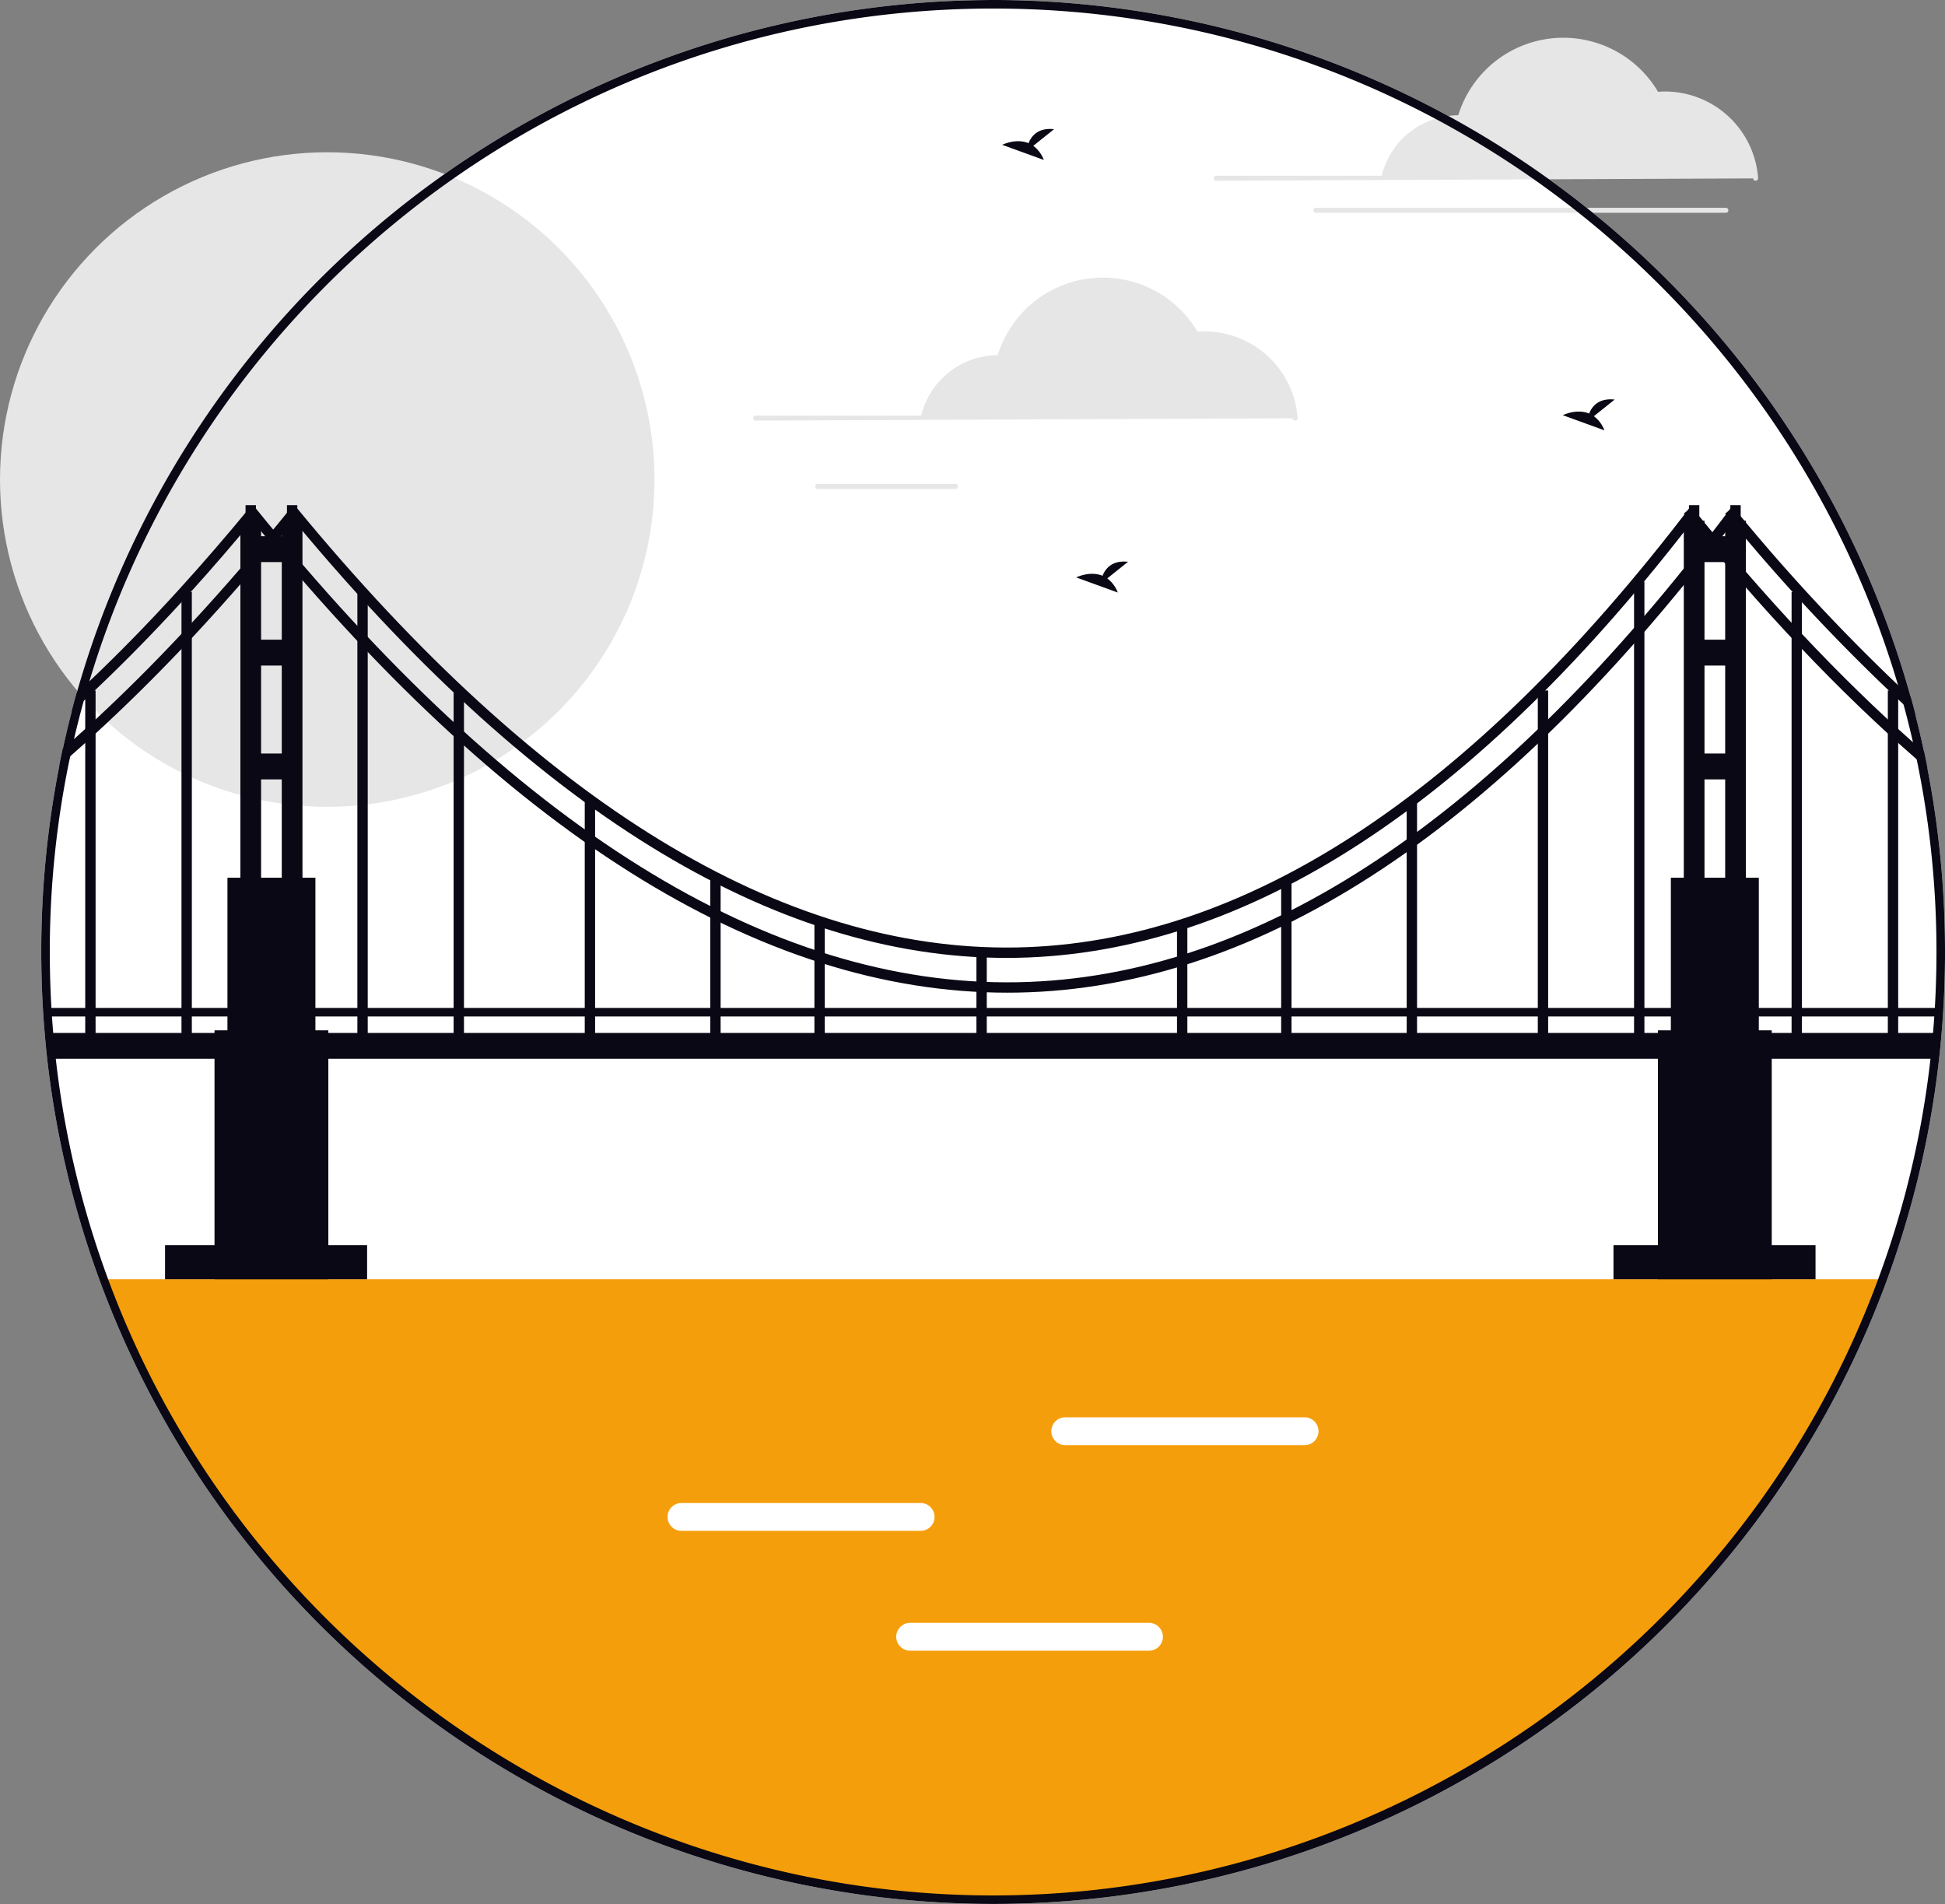 <svg xmlns="http://www.w3.org/2000/svg" width="800" height="783.031" viewBox="0 0 800 783.031" xmlns:xlink="http://www.w3.org/1999/xlink" role="img" artist="Katerina Limpitsouni" source="https://undraw.co/">
  <rect x="0" y="0" width="800" height="783.031" fill="#808080" stroke="none"/>
  <g id="Group_178" data-name="Group 178" transform="translate(-656 -242)">
    <g id="Group_177" data-name="Group 177" transform="translate(656 242)">
      <path id="Path_2918-2093" data-name="Path 2918" d="M914.2,382.533q-.65-3.406-1.369-6.789c-1.077-5.056-2.259-10.1-3.535-15.1-.632-2.528-1.311-5.056-2-7.573v-.012A392.052,392.052,0,0,0,545.043,66.735h-.035q-7.532-.3-15.1-.293c-1.381,0-2.762.012-4.131.035A391.992,391.992,0,0,0,152.944,351.586q-1.089,3.827-2.072,7.678c-1.311,5.045-2.5,10.113-3.617,15.216v.012c-.492,2.282-.96,4.553-1.416,6.835a395.6,395.6,0,0,0-7.444,76.629c0,9.82.363,19.652,1.089,29.3.105,1.381.21,2.762.327,4.132.281,3.453.632,7.046,1.042,10.7a391.609,391.609,0,0,0,756.588,91.084q4.056-11.008,7.421-22.239a385.285,385.285,0,0,0,12.407-55.76q.965-6.531,1.7-13.086c.41-3.652.761-7.245,1.042-10.686.936-10.967,1.416-22.215,1.416-33.44a395.4,395.4,0,0,0-7.221-75.424Z" transform="translate(-121.423 -66.442)" fill="#fff"/>
      <path id="Path_2919-2094" data-name="Path 2919" d="M506.048,137.05a1.028,1.028,0,1,1,0-2.057h68.076A32.535,32.535,0,0,1,605.6,110.127a45.245,45.245,0,0,1,82.18-9.652c1.012-.079,2-.119,2.958-.119a38.41,38.41,0,0,1,38.2,35.592,1.028,1.028,0,0,1-.954,1.1l-.073,0a1.028,1.028,0,0,1-1.025-.956Z" transform="translate(-5.811 -62.72)" fill="#e6e6e6"/>
      <path id="Path_2920-2095" data-name="Path 2920" d="M705.856,133.47H537.193a1.028,1.028,0,1,1,0-2.057H705.856a1.028,1.028,0,1,1,0,2.057Z" transform="translate(4.01 -45.954)" fill="#e6e6e6"/>
      <rect id="Rectangle_663" data-name="Rectangle 663" width="46.814" height="108.524" transform="translate(88.233 423.738)" fill="#090814"/>
      <rect id="Rectangle_664" data-name="Rectangle 664" width="46.814" height="108.524" transform="translate(681.923 423.738)" fill="#090814"/>
      <path id="Path_2921-2096" data-name="Path 2921" d="M889.646,466.426C834.857,615.354,691.711,721.583,523.764,721.583S212.671,615.354,157.882,466.426Z" transform="translate(-115.278 59.69)" fill="#f59e0b"/>
      <circle id="Ellipse_470" data-name="Ellipse 470" cx="134.601" cy="134.601" r="134.601" transform="translate(0 62.619)" fill="#e6e6e6"/>
      <path id="Path_2922-2097" data-name="Path 2922" d="M914.2,382.533q-.65-3.406-1.369-6.789c-1.077-5.056-2.259-10.1-3.535-15.1-.632-2.528-1.311-5.056-2-7.573v-.012A392.052,392.052,0,0,0,545.043,66.735h-.035q-7.532-.3-15.1-.293c-1.381,0-2.762.012-4.131.035A391.992,391.992,0,0,0,152.944,351.586q-1.089,3.827-2.072,7.678c-1.311,5.045-2.5,10.113-3.617,15.216v.012c-.492,2.282-.96,4.553-1.416,6.835a395.6,395.6,0,0,0-7.444,76.629c0,9.82.363,19.652,1.089,29.3.105,1.381.21,2.762.327,4.132.281,3.453.632,7.046,1.042,10.7a391.609,391.609,0,0,0,756.588,91.084q4.056-11.008,7.421-22.239a385.285,385.285,0,0,0,12.407-55.76q.965-6.531,1.7-13.086c.41-3.652.761-7.245,1.042-10.686.936-10.967,1.416-22.215,1.416-33.44a395.4,395.4,0,0,0-7.221-75.424ZM916.507,491.1c-.269,3.406-.62,6.976-1.03,10.581q-.737,6.514-1.673,12.992a386.684,386.684,0,0,1-12.3,55.268q-3.354,11.113-7.362,22C838.252,743.885,691.875,845.96,529.909,845.96S221.567,743.885,165.678,591.949a385.547,385.547,0,0,1-21.337-90.265c-.41-3.6-.761-7.175-1.042-10.593-.117-1.358-.222-2.715-.327-4.085-.7-9.562-1.065-19.324-1.065-29.05a387.49,387.49,0,0,1,8.4-80.5c.492-2.353,1.018-4.693,1.545-7.034v-.012q1.861-7.936,4.015-15.754c.2-.726.4-1.451.609-2.165q.28-1.036.6-2.072c.351-1.264.726-2.516,1.1-3.757C205.754,188.028,352.317,71.779,525.8,69.977c1.369-.012,2.739-.023,4.108-.023q7.515,0,14.982.281c169.27,6.461,311.117,121.89,357.221,277.981q1.159,3.933,2.247,7.912c1.4,5.15,2.7,10.358,3.9,15.59q.79,3.476,1.51,6.987a387.08,387.08,0,0,1,8.146,79.251C917.912,469.076,917.444,480.23,916.507,491.1Z" transform="translate(-121.423 -66.442)" fill="#090814"/>
      <rect id="Rectangle_665" data-name="Rectangle 665" width="36.175" height="68.093" transform="translate(93.554 360.965)" fill="#090814"/>
      <rect id="Rectangle_666" data-name="Rectangle 666" width="8.512" height="153.21" transform="translate(98.874 214.138)" fill="#090814"/>
      <rect id="Rectangle_667" data-name="Rectangle 667" width="8.512" height="153.21" transform="translate(115.897 214.138)" fill="#090814"/>
      <rect id="Rectangle_668" data-name="Rectangle 668" width="19.151" height="10.64" transform="translate(103.131 220.522)" fill="#090814"/>
      <rect id="Rectangle_669" data-name="Rectangle 669" width="19.151" height="10.64" transform="translate(103.131 263.08)" fill="#090814"/>
      <rect id="Rectangle_670" data-name="Rectangle 670" width="19.151" height="10.64" transform="translate(103.131 309.894)" fill="#090814"/>
      <rect id="Rectangle_671" data-name="Rectangle 671" width="4.256" height="10.64" transform="translate(101.001 207.754)" fill="#090814"/>
      <rect id="Rectangle_672" data-name="Rectangle 672" width="4.256" height="10.64" transform="translate(118.026 207.754)" fill="#090814"/>
      <rect id="Rectangle_673" data-name="Rectangle 673" width="36.175" height="68.093" transform="translate(687.243 360.965)" fill="#090814"/>
      <rect id="Rectangle_674" data-name="Rectangle 674" width="8.512" height="153.21" transform="translate(692.564 214.138)" fill="#090814"/>
      <rect id="Rectangle_675" data-name="Rectangle 675" width="8.512" height="153.21" transform="translate(709.586 214.138)" fill="#090814"/>
      <rect id="Rectangle_676" data-name="Rectangle 676" width="19.151" height="10.64" transform="translate(696.818 220.522)" fill="#090814"/>
      <rect id="Rectangle_677" data-name="Rectangle 677" width="19.151" height="10.64" transform="translate(696.818 263.08)" fill="#090814"/>
      <rect id="Rectangle_678" data-name="Rectangle 678" width="19.151" height="10.64" transform="translate(696.818 309.894)" fill="#090814"/>
      <rect id="Rectangle_679" data-name="Rectangle 679" width="4.256" height="10.64" transform="translate(694.691 207.754)" fill="#090814"/>
      <rect id="Rectangle_680" data-name="Rectangle 680" width="4.256" height="10.64" transform="translate(711.713 207.754)" fill="#090814"/>
      <path id="Path_2923-2098" data-name="Path 2923" d="M917.505,389.4q-.439,5.355-1.041,10.639H141.839q-.6-5.285-1.041-10.639Z" transform="translate(-120.666 35.401)" fill="#090814"/>
      <path id="Path_2924-2099" data-name="Path 2924" d="M515.482,424.693c-102.026,0-207.255-66.265-312.844-197.029l3.311-2.675C312.155,356.519,417.736,422.315,519.7,420.4c99.111-1.811,197.892-67.535,293.6-195.348l3.407,2.552C720.175,356.521,620.274,422.818,519.782,424.655Q517.633,424.694,515.482,424.693Z" transform="translate(-101.165 -16.445)" fill="#090814"/>
      <path id="Path_2925-2100" data-name="Path 2925" d="M511.075,410.395c-96.371,0-195.758-61.448-295.485-182.712l3.287-2.7C319.169,346.93,418.815,407.834,515.151,406.1c93.523-1.716,186.738-62.634,277.056-181.061l3.384,2.581C704.445,347.134,610.117,408.616,515.229,410.357,513.846,410.382,512.459,410.395,511.075,410.395Z" transform="translate(-97.081 -16.448)" fill="#090814"/>
      <path id="Path_2926-2101" data-name="Path 2926" d="M752.237,332.535c-1.475-1.264-2.961-2.54-4.436-3.827q-47.772-41.592-95.789-101.045l3.312-2.669q45.594,56.48,90.967,96.726,2.282,2.037,4.577,4.026Q751.587,329.135,752.237,332.535Z" transform="translate(40.542 -16.444)" fill="#090814"/>
      <path id="Path_2927-2102" data-name="Path 2927" d="M743.25,310.653q-2.476-2.212-4.939-4.518a785.148,785.148,0,0,1-73.352-78.455l3.289-2.7a793.373,793.373,0,0,0,67.816,73.247c1.732,1.65,3.453,3.265,5.185,4.846v.012C741.939,305.6,742.618,308.125,743.25,310.653Z" transform="translate(44.625 -16.449)" fill="#090814"/>
      <rect id="Rectangle_681" data-name="Rectangle 681" width="4.256" height="184.538" transform="translate(146.992 243.456)" fill="#090814"/>
      <rect id="Rectangle_682" data-name="Rectangle 682" width="4.256" height="144.025" transform="translate(186.583 283.969)" fill="#090814"/>
      <rect id="Rectangle_683" data-name="Rectangle 683" width="4.256" height="100.05" transform="translate(240.515 329.008)" fill="#090814"/>
      <rect id="Rectangle_684" data-name="Rectangle 684" width="4.256" height="67.029" transform="translate(292.142 360.965)" fill="#090814"/>
      <rect id="Rectangle_685" data-name="Rectangle 685" width="4.256" height="51.089" transform="translate(334.981 379.033)" fill="#090814"/>
      <rect id="Rectangle_686" data-name="Rectangle 686" width="4.256" height="184.538" transform="translate(736.898 243.456)" fill="#090814"/>
      <rect id="Rectangle_687" data-name="Rectangle 687" width="4.256" height="144.025" transform="translate(776.489 283.969)" fill="#090814"/>
      <path id="Path_2928-2103" data-name="Path 2928" d="M242.886,227.663q-22.191,27.476-44.348,51.172-2.142,2.265-4.249,4.506-17.7,18.592-35.336,34.762-2.141,1.966-4.26,3.874c-2.06,1.849-4.109,3.675-6.168,5.478-.48.421-.948.843-1.428,1.252-1.006.878-2.025,1.756-3.043,2.622.457-2.282.925-4.553,1.416-6.835v-.012c1.054-.9,2.1-1.826,3.137-2.762.491-.433.972-.866,1.463-1.3v-.012q2.317-2.054,4.623-4.167,2.141-1.931,4.26-3.921,17.645-16.345,35.336-35.2c1.416-1.51,2.832-3.02,4.249-4.553q20.506-22.139,41.036-47.579Z" transform="translate(-119.639 -16.444)" fill="#090814"/>
      <path id="Path_2929-2104" data-name="Path 2929" d="M224.65,227.68Q210.762,244.57,196.9,259.9c-1.276,1.4-2.54,2.8-3.815,4.178q-17.856,19.47-35.687,36.342-1.967,1.861-3.909,3.675c-.2.2-.41.386-.609.562-.527.5-1.053.983-1.58,1.475-1.136,1.065-2.271,2.107-3.418,3.137q.983-3.845,2.072-7.678,1.808-1.65,3.593-3.371c.55-.515,1.089-1.03,1.639-1.557q18.4-17.469,36.834-37.735,14.66-16.117,29.343-33.955Z" transform="translate(-118.432 -16.449)" fill="#090814"/>
      <rect id="Rectangle_688" data-name="Rectangle 688" width="4.256" height="184.538" transform="translate(74.648 243.456)" fill="#090814"/>
      <rect id="Rectangle_689" data-name="Rectangle 689" width="4.256" height="144.025" transform="translate(35.057 283.969)" fill="#090814"/>
      <rect id="Rectangle_690" data-name="Rectangle 690" width="4.256" height="188.793" transform="translate(672.109 239.2)" fill="#090814"/>
      <rect id="Rectangle_691" data-name="Rectangle 691" width="4.256" height="144.025" transform="translate(632.515 283.969)" fill="#090814"/>
      <rect id="Rectangle_692" data-name="Rectangle 692" width="4.256" height="100.05" transform="translate(578.586 329.008)" fill="#090814"/>
      <rect id="Rectangle_693" data-name="Rectangle 693" width="4.256" height="67.029" transform="translate(526.959 360.965)" fill="#090814"/>
      <rect id="Rectangle_694" data-name="Rectangle 694" width="4.256" height="51.089" transform="translate(484.118 379.033)" fill="#090814"/>
      <rect id="Rectangle_695" data-name="Rectangle 695" width="4.256" height="38.53" transform="translate(401.616 391.592)" fill="#090814"/>
      <path id="Path_2930-2105" data-name="Path 2930" d="M438.4,547.825H340.018a5.725,5.725,0,1,1,0-11.449H438.4a5.725,5.725,0,0,1,0,11.449Z" transform="translate(-59.648 81.748)" fill="#fff"/>
      <path id="Path_2931-2106" data-name="Path 2931" d="M558.407,521.032H460.025a5.725,5.725,0,1,1,0-11.449h98.381a5.724,5.724,0,1,1,0,11.449Z" transform="translate(-21.805 73.299)" fill="#fff"/>
      <path id="Path_2932-2107" data-name="Path 2932" d="M509.8,585.3H411.415a5.725,5.725,0,0,1,0-11.449H509.8a5.725,5.725,0,0,1,0,11.449Z" transform="translate(-37.134 93.564)" fill="#fff"/>
      <path id="Path_2933-2108" data-name="Path 2933" d="M362.048,212.05a1.028,1.028,0,1,1,0-2.057h68.076A32.535,32.535,0,0,1,461.6,185.127a45.245,45.245,0,0,1,82.18-9.652c1.012-.079,2-.119,2.958-.119a38.41,38.41,0,0,1,38.2,35.592,1.028,1.028,0,0,1-.954,1.1l-.073,0a1.028,1.028,0,0,1-1.025-.956Z" transform="translate(-51.22 -39.069)" fill="#e6e6e6"/>
      <path id="Path_2934-2109" data-name="Path 2934" d="M438.029,219.807H381.465a1.028,1.028,0,1,1,0-2.057h56.564a1.028,1.028,0,1,1,0,2.057Z" transform="translate(-45.097 -18.728)" fill="#e6e6e6"/>
      <path id="Path_2935-2110" data-name="Path 2935" d="M451.665,113.7l8.553-6.841c-6.644-.733-9.374,2.891-10.492,5.759-5.191-2.155-10.842.669-10.842.669L456,119.5A12.949,12.949,0,0,0,451.665,113.7Z" transform="translate(-26.666 -53.727)" fill="#090814"/>
      <path id="Path_2936-2111" data-name="Path 2936" d="M474.8,248.956l8.553-6.841c-6.644-.733-9.374,2.891-10.492,5.759-5.191-2.155-10.842.669-10.842.669l17.113,6.213a12.949,12.949,0,0,0-4.332-5.8Z" transform="translate(-19.371 -11.075)" fill="#090814"/>
      <path id="Path_2937-2112" data-name="Path 2937" d="M626.963,198.235l8.553-6.841c-6.644-.733-9.374,2.891-10.492,5.759-5.191-2.155-10.842.669-10.842.669l17.113,6.213A12.95,12.95,0,0,0,626.963,198.235Z" transform="translate(28.613 -27.069)" fill="#090814"/>
      <rect id="Rectangle_696" data-name="Rectangle 696" width="83.102" height="14.045" transform="translate(67.887 512.07)" fill="#090814"/>
      <rect id="Rectangle_697" data-name="Rectangle 697" width="83.102" height="14.045" transform="translate(663.644 512.07)" fill="#090814"/>
      <rect id="Rectangle_698" data-name="Rectangle 698" width="778.085" height="3.511" transform="translate(19.376 414.524)" fill="#090814"/>
    </g>
  </g>
</svg>